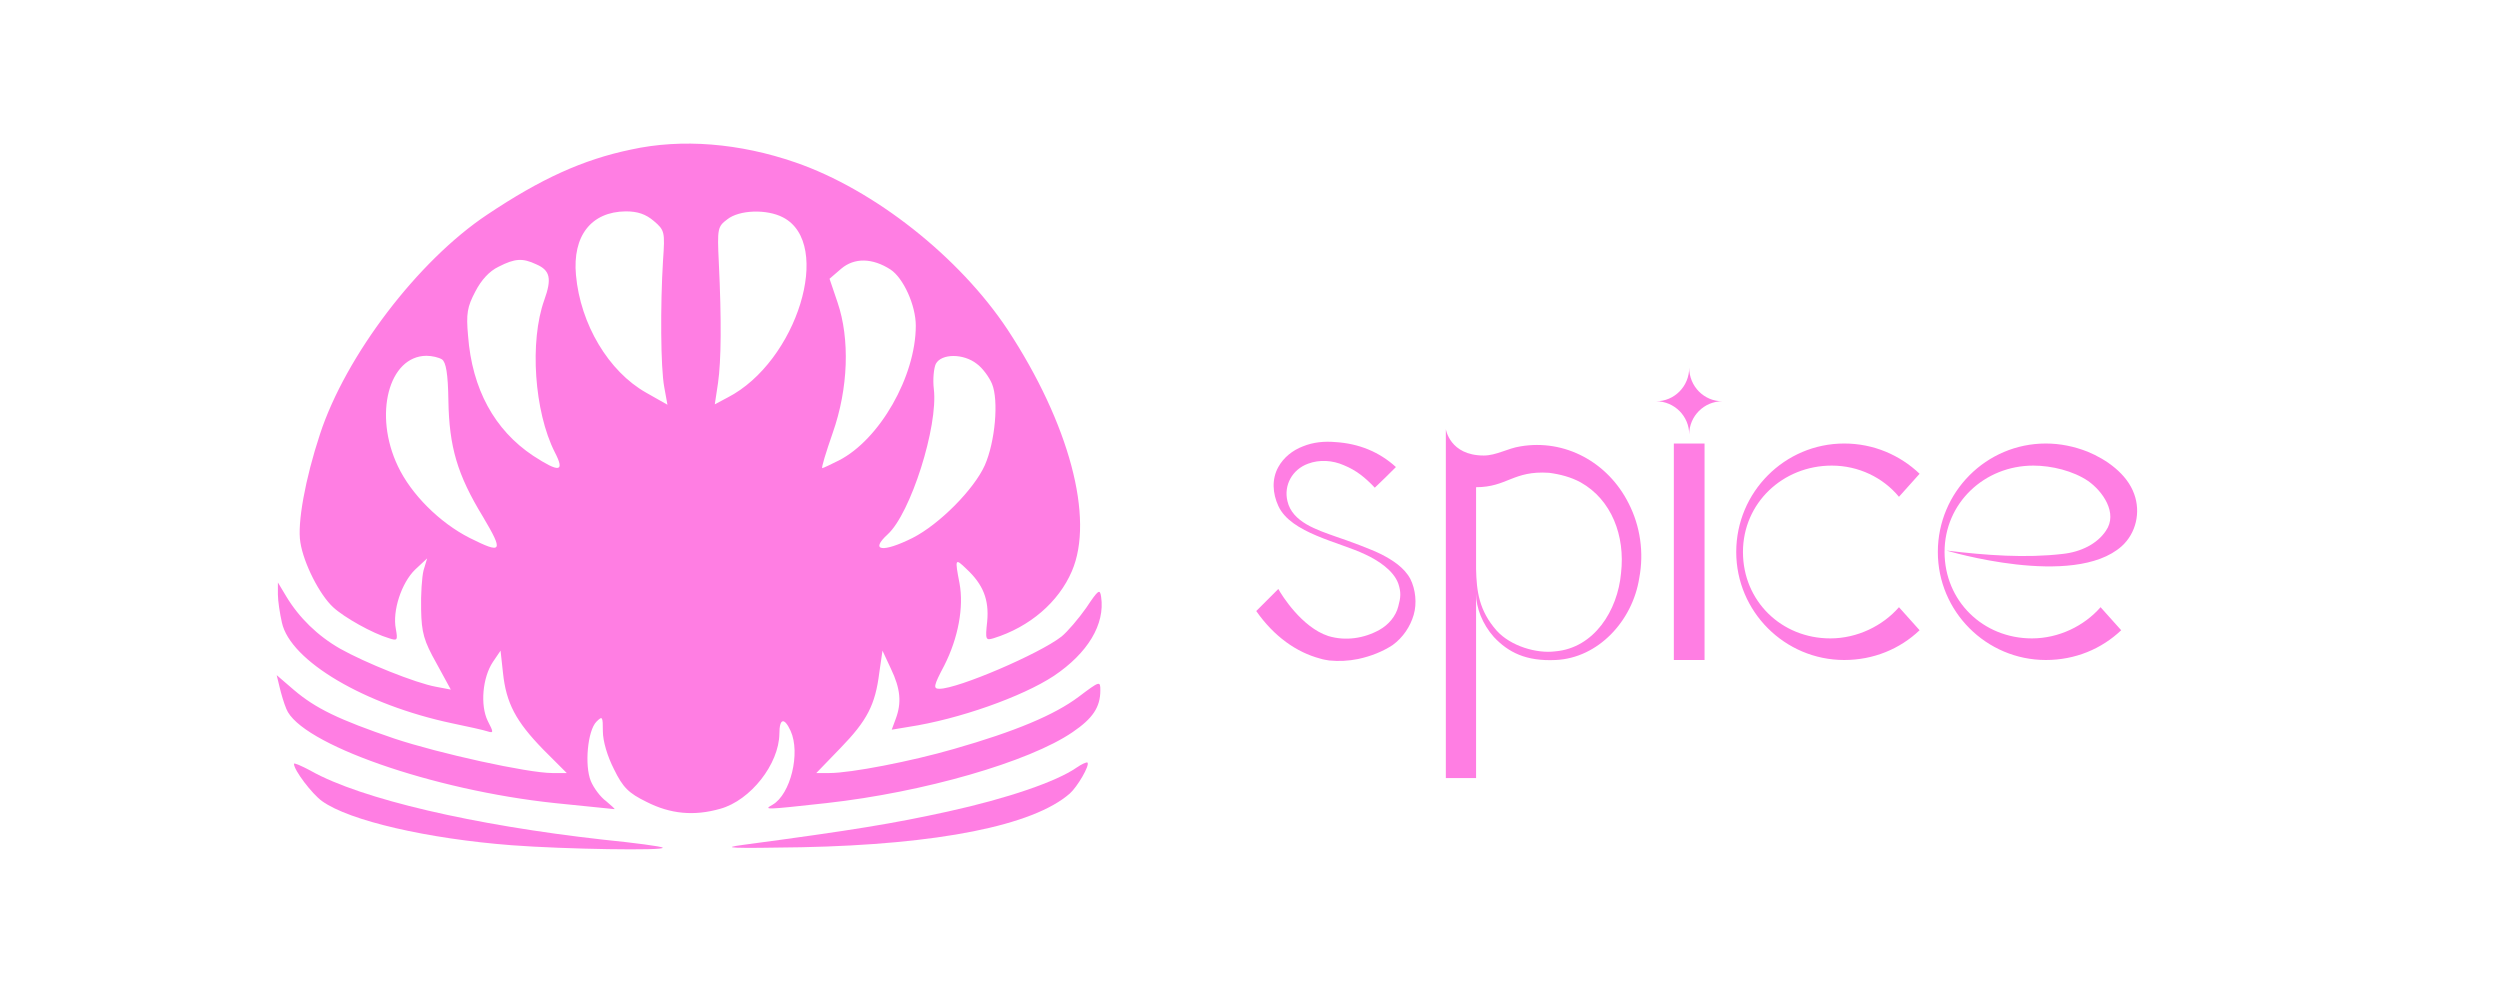 <svg xmlns="http://www.w3.org/2000/svg" xmlns:xlink="http://www.w3.org/1999/xlink" width="1000px" zoomAndPan="magnify" viewBox="0 0 750 300" height="400px" preserveAspectRatio="xMidYMid meet" version="1.0" transform="rotate(0) scale(1, 1)"><defs><g/></defs><path fill="#ff7ee3" d="M 189.281 44.875 C 174.84 47.883 162.203 53.66 146.195 64.371 C 125.375 78.211 103.711 106.738 96.008 130.207 C 91.555 143.688 89.145 157.047 90.109 162.703 C 91.07 168.961 95.887 178.469 99.977 182.199 C 103.227 185.211 111.773 190.023 116.707 191.469 C 119.234 192.312 119.355 192.07 118.754 188.699 C 117.672 183.285 120.438 174.859 124.531 170.887 L 128.141 167.516 L 127.059 171.129 C 126.578 173.055 126.215 178.348 126.336 182.922 C 126.457 189.785 127.18 192.312 130.91 198.93 L 135.242 206.875 L 130.789 206.031 C 124.773 204.949 109.484 198.809 102.023 194.598 C 95.285 190.746 89.746 185.332 85.895 178.953 L 83.367 174.738 L 83.367 178.348 C 83.367 180.273 83.969 184.125 84.57 186.773 C 87.102 198.328 109.484 211.449 135.605 216.984 C 140.297 217.945 145.113 219.031 146.195 219.391 C 148.121 219.992 148.121 219.754 146.316 216.262 C 144.027 211.566 144.75 203.262 147.879 198.57 L 150.168 195.199 L 150.891 201.82 C 151.852 210.965 154.742 216.383 162.926 224.809 L 170.027 231.91 L 165.691 231.91 C 158.352 231.91 131.633 226.012 118.273 221.559 C 101.664 215.902 94.684 212.531 88.184 206.996 L 83.008 202.543 L 83.852 206.031 C 84.332 208.078 85.176 210.965 85.895 212.652 C 89.988 223.121 129.828 237.082 166.535 240.934 C 176.043 241.898 184.109 242.742 184.348 242.742 C 184.59 242.742 183.387 241.656 181.82 240.332 C 180.137 239.129 178.09 236.363 177.246 234.316 C 175.32 229.621 176.285 219.152 178.934 216.504 C 180.738 214.699 180.859 214.938 180.859 219.391 C 180.859 222.281 182.184 226.855 184.227 230.824 C 186.875 236.242 188.562 237.926 193.977 240.574 C 201.078 244.184 208.18 244.906 216.121 242.621 C 225.148 240.094 233.695 229.262 233.816 220.113 C 233.816 215.539 235.258 215.059 237.184 219.27 C 240.195 225.891 237.184 238.289 231.77 241.418 C 229 242.98 229.242 242.98 247.898 240.934 C 277.145 237.688 308.797 228.539 321.797 219.633 C 327.812 215.539 330.102 212.172 330.102 207.113 C 330.102 204.227 329.98 204.227 323.602 209.039 C 316.379 214.457 304.707 219.391 286.172 224.688 C 273.293 228.418 255.238 231.91 248.859 231.91 L 244.887 231.91 L 252.109 224.445 C 260.172 216.141 262.582 211.449 263.785 201.82 L 264.746 195.199 L 267.273 200.617 C 270.164 206.633 270.523 210.848 268.719 215.66 L 267.516 218.91 L 272.57 218.066 C 287.613 215.781 306.633 209.039 316.141 202.781 C 326.371 195.922 331.547 187.258 330.34 179.07 C 329.98 176.543 329.5 176.906 325.887 182.32 C 323.602 185.57 320.23 189.543 318.426 190.988 C 311.805 196.164 287.375 206.633 281.836 206.633 C 279.91 206.633 280.031 205.793 283.281 199.652 C 287.496 191.348 289.18 182.082 287.855 174.98 C 286.41 167.516 286.531 167.398 289.902 170.648 C 294.957 175.34 296.762 179.914 296.16 186.414 C 295.559 191.949 295.68 192.191 298.086 191.469 C 308.918 188.098 317.582 180.637 321.555 171.367 C 328.414 155.48 320.715 126.957 302.297 98.914 C 287.855 77.129 262.34 56.91 238.629 48.727 C 221.898 42.949 204.566 41.504 189.281 44.875 Z M 196.145 66.297 C 199.395 69.066 199.512 69.547 198.91 78.094 C 198.07 91.691 198.188 110.348 199.273 116.125 L 200.234 121.422 L 193.855 117.809 C 182.543 111.43 174.117 97.23 172.793 82.547 C 171.711 70.75 177.367 63.527 187.719 63.41 C 191.328 63.41 193.734 64.25 196.145 66.297 Z M 234.898 65.215 C 250.062 73.035 239.109 108.543 218.289 119.254 L 214.438 121.301 L 215.402 114.922 C 216.363 108.18 216.484 96.145 215.641 78.695 C 215.16 68.582 215.281 67.98 218.168 65.816 C 221.781 62.926 230.086 62.688 234.898 65.215 Z M 160.879 79.297 C 165.09 81.102 165.574 83.629 163.285 90.008 C 158.832 102.402 160.277 123.465 166.414 135.621 C 169.543 141.641 167.859 141.883 159.914 136.707 C 148.363 129.004 141.621 116.727 140.418 100.719 C 139.816 94.098 140.176 92.055 142.586 87.48 C 144.391 83.988 146.797 81.34 149.566 80.02 C 154.5 77.492 156.785 77.371 160.879 79.297 Z M 267.152 80.859 C 271.004 83.387 274.738 91.57 274.738 97.711 C 274.738 112.875 263.906 131.891 251.629 138.148 C 249.223 139.355 246.934 140.438 246.691 140.438 C 246.332 140.438 247.777 135.742 249.824 129.844 C 254.516 116.484 254.996 101.684 251.266 90.73 L 248.859 83.629 L 252.352 80.621 C 256.32 77.25 261.738 77.371 267.152 80.859 Z M 132.594 107.82 C 133.797 108.664 134.398 112.031 134.52 120.219 C 134.762 134.059 137.168 142.363 144.871 155 C 151.129 165.59 150.77 166.312 140.898 161.379 C 131.871 156.805 123.328 148.262 119.355 139.836 C 112.016 124.43 116.586 106.859 127.902 106.738 C 129.586 106.738 131.633 107.219 132.594 107.82 Z M 293.031 109.145 C 294.715 110.348 296.762 113.117 297.605 115.16 C 299.652 120.098 298.566 132.492 295.438 139.594 C 292.188 146.816 281.836 157.285 273.773 161.379 C 264.867 165.832 260.773 165.352 266.312 160.297 C 273.172 154.039 281.477 127.922 280.152 116.727 C 279.793 113.84 280.152 110.348 280.754 109.145 C 282.438 106.016 289.059 106.016 293.031 109.145 Z M 293.031 109.145 " fill-opacity="1" fill-rule="nonzero"/><path fill="#ff7ee3" d="M 88.184 229.141 C 88.184 231.066 93.598 238.168 96.609 240.332 C 104.793 246.23 128.383 251.648 153.535 253.574 C 169.426 254.777 199.754 255.258 198.793 254.297 C 198.551 253.934 190.367 252.852 180.859 251.887 C 142.102 247.555 108.402 239.73 93.359 231.309 C 90.469 229.742 88.184 228.777 88.184 229.141 Z M 88.184 229.141 " fill-opacity="1" fill-rule="nonzero"/><path fill="#ff7ee3" d="M 322.879 230.344 C 316.98 234.438 302.418 239.492 284.363 243.461 C 267.875 247.074 256.32 249 222.984 253.453 C 215.762 254.414 219.25 254.535 240.434 254.176 C 281.477 253.332 310 247.676 320.953 238.047 C 323.242 236 326.973 229.621 326.25 228.777 C 326.008 228.539 324.445 229.262 322.879 230.344 Z M 322.879 230.344 " fill-opacity="1" fill-rule="nonzero"/><g fill="#ff7ee3" fill-opacity="1"><g transform="translate(375, 198)"><g><path d="M 48.098 -24.336 C 46.223 -27.793 42.77 -29.953 39.457 -31.68 C 36.289 -33.266 29.664 -35.711 25.777 -37.008 C 20.16 -39.023 12.672 -41.328 11.23 -47.664 C 10.078 -52.414 12.672 -57.168 17.426 -58.895 C 20.879 -60.191 24.77 -59.902 28.078 -58.465 C 31.969 -56.879 34.559 -54.719 37.441 -51.695 C 39.457 -53.566 41.902 -56.016 43.777 -57.887 C 38.734 -62.496 32.543 -64.945 25.633 -65.375 C 22.32 -65.664 19.008 -65.375 15.84 -64.078 C 12.816 -62.93 10.078 -60.77 8.496 -57.887 C 6.48 -54.289 6.77 -49.969 8.496 -46.223 C 12.238 -38.016 26.785 -35.426 34.559 -31.68 C 38.305 -29.953 43.055 -26.93 44.496 -22.895 C 45.359 -20.305 45.215 -18.719 44.496 -16.129 C 43.777 -13.105 41.473 -10.512 38.879 -9.07 C 34.273 -6.48 28.656 -5.617 23.473 -7.199 C 15.551 -9.793 9.504 -19.441 8.496 -21.312 L 1.871 -14.688 C 7.199 -7.055 13.969 -2.305 21.023 -0.434 C 21.887 -0.145 22.895 0 23.762 0.145 C 26.641 0.434 29.52 0.289 32.398 -0.289 C 36.434 -1.152 39.887 -2.594 42.77 -4.465 C 45.938 -6.77 48.098 -10.078 49.105 -13.535 C 50.113 -16.992 49.68 -21.168 48.098 -24.336 Z M 48.098 -24.336 "/></g></g></g><g fill="#ff7ee3" fill-opacity="1"><g transform="translate(427.416, 198)"><g><path d="M 61.199 -46.945 C 55.008 -59.328 42.047 -66.383 28.656 -64.078 C 24.91 -63.504 21.457 -61.344 17.711 -61.344 C 7.488 -61.344 6.336 -69.266 6.336 -69.266 L 6.336 35.426 L 15.406 35.426 L 15.406 -19.871 C 15.406 -15.695 17.281 -10.801 20.734 -6.91 C 25.055 -2.305 30.383 0.434 39.312 0 C 51.984 -0.574 62.352 -11.664 64.367 -24.625 C 65.809 -32.258 64.656 -40.176 61.199 -46.945 Z M 58.895 -26.062 C 57.887 -14.832 50.832 -3.602 39.168 -2.594 C 33.551 -1.871 25.777 -4.176 21.602 -8.785 C 16.273 -14.832 15.551 -20.594 15.406 -27.359 L 15.406 -51.84 C 24.77 -51.84 26.496 -56.879 37.297 -56.16 C 40.609 -55.727 43.922 -54.863 46.801 -53.281 C 56.016 -48.098 60.191 -37.297 58.895 -26.062 Z M 58.895 -26.062 "/></g></g></g><g fill="#ff7ee3" fill-opacity="1"><g transform="translate(495.96, 198)"><g><path d="M 15.406 0 L 15.406 -64.945 L 6.191 -64.945 L 6.191 0 Z M 10.801 -67.68 C 10.801 -73.152 15.266 -77.617 20.734 -77.617 C 15.266 -77.617 10.801 -82.078 10.801 -87.695 C 10.801 -82.078 6.336 -77.617 0.863 -77.617 C 6.336 -77.617 10.801 -73.152 10.801 -67.68 Z M 10.801 -67.68 "/></g></g></g><g fill="#ff7ee3" fill-opacity="1"><g transform="translate(517.704, 198)"><g><path d="M 51.984 -15.84 C 47.09 -10.223 39.457 -6.48 31.391 -6.48 C 16.703 -6.48 5.184 -17.711 5.184 -32.398 C 5.184 -47.09 17.137 -58.32 31.824 -58.32 C 39.887 -58.32 47.23 -54.719 51.984 -48.961 L 58.176 -55.871 C 52.273 -61.488 44.352 -64.945 35.566 -64.945 C 17.711 -64.945 3.168 -50.398 3.168 -32.398 C 3.168 -14.543 17.711 0 35.566 0 C 44.352 0 52.273 -3.312 58.176 -8.93 Z M 51.984 -15.84 "/></g></g></g><g fill="#ff7ee3" fill-opacity="1"><g transform="translate(578.184, 198)"><g><path d="M 40.609 -31.824 C 29.52 -30.527 17.711 -31.391 5.762 -32.832 C 5.762 -32.832 43.922 -21.312 58.32 -34.129 C 62.641 -38.016 64.078 -44.352 62.062 -49.824 C 59.902 -55.871 53.711 -60.191 48.098 -62.496 C 44.062 -64.078 39.887 -64.945 35.566 -64.945 C 17.711 -64.945 3.168 -50.398 3.168 -32.398 C 3.168 -14.543 17.711 0 35.566 0 C 44.352 0 52.273 -3.312 58.176 -8.93 L 51.984 -15.84 C 47.09 -10.223 39.457 -6.48 31.391 -6.48 C 16.703 -6.48 5.184 -17.711 5.184 -32.398 C 5.184 -47.09 17.137 -58.32 31.824 -58.32 C 37.297 -58.32 43.777 -56.734 48.238 -53.711 C 52.559 -50.688 57.312 -44.062 53.566 -38.734 C 50.977 -34.848 46.078 -32.398 40.609 -31.824 Z M 40.609 -31.824 "/></g></g></g></svg>